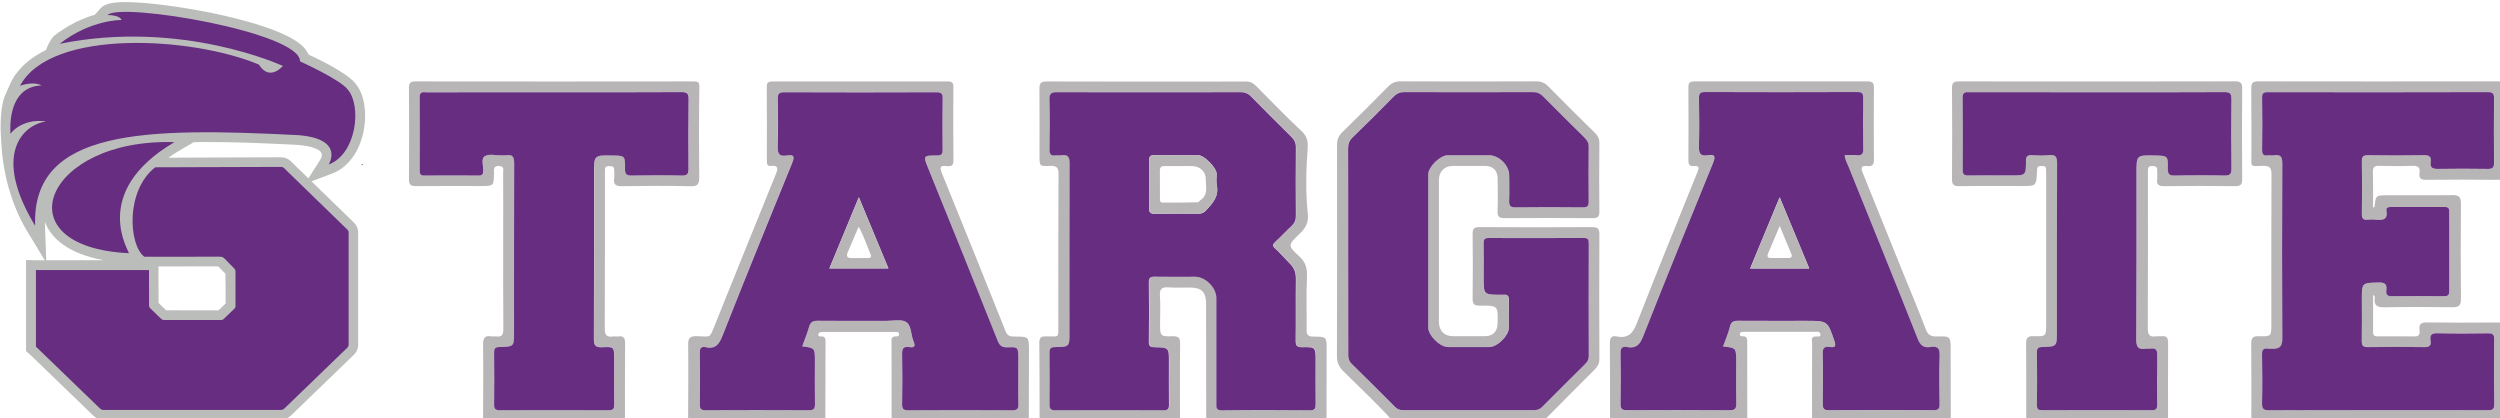 <?xml version="1.0" encoding="UTF-8"?>
<svg width="99.034mm" height="16.571mm" version="1.1" viewBox="0 0 99.034 16.571" xmlns="http://www.w3.org/2000/svg">
 <g transform="translate(-18.44 -118.82)">
  <g transform="matrix(.265 0 0 .265 3.365 67.145)">
   <g fill="#b7b5b6">
    <path class="st2" d="m393.43 257.92c0-3.82 0.02-7.65-0.02-11.47-0.01-0.86 0.17-1.22 1.13-1.19 1.88 0.06 1.88 0 1.88-1.87 0-7.42-0.02-14.84 0.02-22.26 0.01-1.04-0.24-1.38-1.32-1.34-1.96 0.07-1.68 0.23-1.68-1.71-0.02-3.29 0.02-6.58-0.02-9.87-0.01-0.79 0.2-1.05 1.03-1.05 11.94 0.02 23.88 0.02 35.82 0 0.85 0 1.01 0.31 1.01 1.07-0.03 4.21-0.03 8.41 0 12.62 0.01 0.82-0.27 1.04-1.06 1.03-3.53-0.04-7.06-0.04-10.6 0-0.77 0.01-1.18-0.17-1.05-1.01 0.14-0.89-0.27-1.11-1.11-1.08-1.61 0.06-3.23 0.04-4.84 0-0.71-0.02-1.05 0.13-1.02 0.94 0.05 1.75 0.02 3.51 0.02 5.31 0.14-0.07 0.23-0.1 0.23-0.13 0.17-1.69 0.17-1.71 1.89-1.72 3.26-0.01 6.53 0.03 9.79-0.02 0.98-0.02 1.24 0.34 1.23 1.27-0.04 4.74-0.04 9.49 0 14.23 0.01 0.94-0.27 1.27-1.24 1.26-3.38-0.05-6.76-0.06-10.13 0.01-1.13 0.02-1.69-0.24-1.51-1.44 0.02-0.14-0.04-0.28-0.25-0.42v5.64c0 0.47 0.29 0.57 0.68 0.56 1.84 0 3.69-0.02 5.53 0.01 0.77 0.01 0.79-0.46 0.73-0.98-0.1-0.85 0.21-1.12 1.08-1.11 3.53 0.05 7.06 0.03 10.6 0.01 0.7-0.01 1.03 0.13 1.02 0.94-0.04 4.59-0.03 9.18-0.04 13.77h-37.8zm18.92-1.61c5.45 0 10.91-0.01 16.36 0.01 0.64 0 1.07 0 1.05-0.88-0.05-3.25-0.03-6.5-0.01-9.76 0.01-0.65-0.21-0.85-0.86-0.85-2.53 0.03-5.07 0.05-7.6-0.01-0.88-0.02-1.2 0.25-1.06 1.09 0.12 0.73-0.16 0.99-0.93 0.98-2.8-0.05-5.61-0.05-8.41 0-0.8 0.01-0.95-0.28-0.94-0.99 0.04-2.03 0.01-4.06 0.01-6.08 0-2.57 0-2.52 2.55-2.59 0.95-0.02 1.23 0.29 1.11 1.16-0.08 0.61 0.13 0.9 0.82 0.89 2.61-0.03 5.22-0.02 7.83 0 0.53 0 0.76-0.16 0.76-0.72-0.02-3.98-0.01-7.96 0-11.94 0-0.48-0.17-0.68-0.67-0.68-2.69 0.01-5.38 0-8.06 0-0.39 0-0.75 0.07-0.66 0.55 0.25 1.43-0.62 1.44-1.63 1.35-0.38-0.03-0.77-0.04-1.15 0-0.73 0.09-0.91-0.23-0.9-0.91 0.03-2.6 0.04-5.2 0-7.8-0.01-0.8 0.3-0.94 1-0.93 2.73 0.03 5.45 0.04 8.18 0 0.81-0.01 1.26 0.13 1.11 1.04-0.13 0.82 0.27 1.03 1.06 1.01 2.5-0.04 4.99-0.04 7.49 0 0.71 0.01 0.92-0.23 0.92-0.92-0.03-3.21-0.03-6.43 0-9.64 0.01-0.67-0.15-0.93-0.89-0.92-10.98 0.02-21.97 0.02-32.95 0.01-0.67 0-0.84 0.21-0.83 0.85 0.03 2.56 0.03 5.13 0 7.69-0.01 0.68 0.14 1.01 0.88 0.91 0.3-0.04 0.62 0.03 0.92-0.01 0.94-0.14 1.22 0.2 1.22 1.17-0.04 8.76-0.05 17.52 0 26.28 0.01 1.14-0.45 1.47-1.44 1.46-0.23 0-0.46 0.03-0.69-0.01-0.72-0.1-0.91 0.21-0.9 0.9 0.04 2.41 0.05 4.82 0 7.23-0.02 0.85 0.21 1.09 1.08 1.08 5.4-0.05 10.81-0.03 16.23-0.02z"/>
    <path class="st2" d="m265.06 257.92c-2.32-2.61-4.89-4.96-7.36-7.42-0.68-0.68-0.96-1.34-0.96-2.3 0.03-10.48 0.03-20.96 0.01-31.45 0-0.82 0.2-1.43 0.81-2.01 2.32-2.24 4.59-4.52 6.85-6.81 0.52-0.53 1.05-0.77 1.81-0.77 6.76 0.03 13.52 0.03 20.28 0 0.75 0 1.29 0.21 1.82 0.74 2.31 2.35 4.65 4.67 7 6.98 0.44 0.43 0.66 0.86 0.65 1.5-0.03 3.4-0.04 6.81 0 10.21 0.01 0.82-0.26 1.03-1.05 1.02-4.38-0.03-8.76-0.03-13.13 0-0.8 0.01-1.07-0.23-1.04-1.04 0.06-1.64 0.03-3.29 0.01-4.93-0.01-1.14-0.71-1.83-1.85-1.84-1.61-0.01-3.23-0.01-4.84 0-1.28 0.01-2.09 0.84-2.09 2.15v21.12c0 1.39 0.79 2.19 2.17 2.19 1.57 0.01 3.15 0.01 4.72 0 1.15-0.01 1.85-0.69 1.88-1.82 0.09-2.74 0.09-2.78-2.61-2.75-0.83 0.01-1.14-0.18-1.12-1.07 0.05-3.21 0.04-6.43 0-9.64-0.01-0.81 0.24-1.04 1.04-1.03 5.61 0.03 11.21 0.04 16.82 0 0.88-0.01 1.09 0.27 1.09 1.11-0.03 6.2-0.03 12.39 0 18.59 0 0.68-0.25 1.13-0.71 1.59-2.55 2.54-5.08 5.1-7.61 7.66-7.53 0.02-15.06 0.02-22.59 0.02zm-6.64-25.42c0 5.16 0.01 10.33-0.01 15.49 0 0.56 0.1 1.01 0.53 1.42 2.17 2.11 4.31 4.25 6.44 6.4 0.35 0.36 0.71 0.5 1.21 0.5 6.53-0.01 13.05-0.01 19.58 0 0.5 0 0.86-0.13 1.22-0.48 2.13-2.15 4.28-4.28 6.43-6.41 0.34-0.34 0.54-0.67 0.54-1.19-0.02-5.62-0.02-11.25 0-16.87 0-0.58-0.15-0.8-0.77-0.79-4.72 0.02-9.45 0.03-14.17 0.01-0.62 0-0.79 0.19-0.78 0.78 0.03 1.72 0.01 3.44 0.01 5.16 0 2.52 0 2.52 2.58 2.54 0.12 0 0.23 0.01 0.35 0 0.64-0.08 0.88 0.17 0.86 0.83-0.04 1.38 0 2.75-0.02 4.13-0.01 1.18-1.72 2.86-2.9 2.86-2.07 0.01-4.15 0.01-6.22 0-1.21 0-2.95-1.74-2.95-2.95v-22.84c0-1.12 1.77-2.87 2.9-2.88 2.07-0.01 4.15-0.01 6.22 0 1.51 0 2.99 1.5 3 3.02 0.01 1.26 0.04 2.53-0.01 3.79-0.03 0.74 0.19 0.99 0.96 0.98 3.34-0.04 6.68-0.03 10.02 0 0.7 0.01 0.92-0.19 0.91-0.9-0.04-2.72-0.04-5.43 0-8.15 0.01-0.6-0.23-0.99-0.63-1.38-2.08-2.04-4.14-4.09-6.19-6.16-0.43-0.44-0.87-0.64-1.5-0.64-6.41 0.02-12.82 0.02-19.24 0-0.67 0-1.14 0.2-1.6 0.68-2.01 2.05-4.05 4.08-6.12 6.08-0.52 0.5-0.68 1.01-0.68 1.71 0.04 5.09 0.03 10.17 0.03 15.26z"/>
    <path class="st2" d="m212.29 257.92c-0.01-3.9 0.01-7.8-0.04-11.7-0.01-0.92 0.45-0.94 1.14-0.94 1.84 0 1.69 0.32 1.7-1.72 0-7.5-0.02-14.99 0.03-22.49 0.01-1.02-0.27-1.32-1.29-1.27-1.55 0.08-1.55 0.01-1.55-1.5 0-3.33 0.02-6.66-0.01-9.98-0.01-0.8 0.13-1.14 1.06-1.14 9.94 0.03 19.89 0.03 29.83 0.01 0.64 0 1.07 0.24 1.5 0.67 2.27 2.29 4.51 4.6 6.85 6.8 0.82 0.77 0.92 1.58 0.85 2.57-0.25 3.28-0.31 6.56 0.03 9.84 0.13 1.26-0.38 2.07-1.23 2.88-1.78 1.69-1.79 1.77-0.04 3.38 0.94 0.86 1.19 1.77 1.14 3.02-0.13 2.67-0.02 5.35-0.05 8.03-0.01 0.8 0.39 0.94 1.07 0.94 1.92 0.02 1.92 0.04 1.92 1.95 0 3.56-0.01 7.11-0.02 10.67h-17.98c-0.01-5.84-0.01-11.68-0.02-17.52 0-1.79-0.67-2.44-2.49-2.44-1.03 0-2.07 0.06-3.1-0.02-0.98-0.08-1.38 0.19-1.31 1.24 0.1 1.37 0.02 2.75 0.02 4.12 0 1.95 0 1.99 1.9 1.95 0.85-0.02 1.11 0.22 1.1 1.09-0.05 3.86-0.02 7.71-0.02 11.57-7.01-0.01-14-0.01-20.99-0.01zm16.43-49.13c-4.57 0-9.14 0.02-13.71-0.02-0.83-0.01-1.22 0.1-1.19 1.09 0.08 2.48 0.05 4.97 0.01 7.46-0.01 0.69 0.17 1 0.9 0.9 0.26-0.04 0.54 0.03 0.8-0.01 1.11-0.2 1.3 0.33 1.3 1.33-0.04 8.38-0.02 16.75-0.02 25.13 0 2.15 0 2.17-2.1 2.2-0.61 0.01-0.89 0.11-0.88 0.81 0.04 2.6 0.04 5.2 0 7.8-0.01 0.66 0.21 0.84 0.86 0.84 5.38-0.02 10.75-0.02 16.13 0 0.65 0 0.86-0.18 0.85-0.83-0.04-2.14-0.01-4.28-0.01-6.43 0-2.1 0-2.12-2.13-2.16-0.63-0.01-0.87-0.16-0.87-0.83 0.03-2.94 0.04-5.89 0-8.84-0.01-0.74 0.25-0.89 0.93-0.88 2 0.04 3.99 0.01 5.99 0.01 1.55 0 3.18 1.63 3.18 3.18v15.72c0 0.59-0.08 1.08 0.85 1.07 4.38-0.05 8.75-0.04 13.13-0.01 0.77 0.01 0.87-0.3 0.86-0.94-0.03-2.14-0.01-4.28-0.01-6.43 0-2.04 0-2.09-2-2.05-0.87 0.02-0.99-0.31-0.98-1.06 0.04-3.02-0.01-6.04 0.03-9.07 0.01-0.92-0.17-1.63-0.87-2.34-0.75-0.75-1.43-1.58-2.23-2.29-0.42-0.38-0.41-0.6 0-0.98 0.85-0.78 1.62-1.63 2.47-2.41 0.46-0.42 0.64-0.87 0.63-1.5-0.03-3.4-0.03-6.81 0-10.21 0.01-0.67-0.21-1.14-0.68-1.6-2.03-1.98-4.04-3.98-6.01-6.02-0.47-0.48-0.94-0.66-1.6-0.65-4.56 0.03-9.09 0.02-13.63 0.02z"/>
    <path class="st2" d="m159.75 257.92c0.01-3.79 0.05-7.57 0.01-11.36-0.01-0.98 0.2-1.32 1.26-1.31 2.2 0.04 1.86 0.48 2.79-1.82 3.01-7.47 6.02-14.95 9.06-22.41 0.34-0.84 0.37-1.33-0.74-1.22-0.54 0.05-0.61-0.3-0.61-0.73 0.01-3.71 0.01-7.42-0.01-11.13 0-0.63 0.27-0.76 0.83-0.76 8.76 0.01 17.51 0.01 26.27 0 0.61 0 0.8 0.22 0.79 0.81-0.02 3.67-0.03 7.35 0.01 11.02 0.01 0.81-0.4 0.88-1 0.82-0.89-0.1-1.13 0.07-0.74 1.03 3.22 7.88 6.39 15.79 9.55 23.69 0.28 0.7 0.71 0.76 1.33 0.76 2.15 0 2.15 0.02 2.15 2.18 0 3.48-0.01 6.96-0.02 10.44h-20.51c-0.01-3.89-0.01-7.79-0.01-11.68 0-0.44-0.12-0.97 0.62-0.96 0.23 0.01 0.51-0.01 0.5-0.32 0-0.39-0.34-0.35-0.6-0.35h-10.81c-0.11 0-0.23 0.01-0.34 0.04-0.19 0.06-0.34 0.18-0.32 0.41 0.02 0.2 0.2 0.23 0.34 0.22 0.77-0.06 0.74 0.44 0.74 0.97-0.02 3.89-0.02 7.79-0.03 11.68-6.84-0.02-13.68-0.02-20.51-0.02zm17.06-11.15c0.34-0.98 0.73-1.93 1-2.92 0.2-0.74 0.6-0.91 1.32-0.91 3.38 0.03 6.76 0.01 10.14 0.02 1.03 0 2.28-0.31 3.04 0.16 0.83 0.51 0.7 1.93 1.12 2.9 0.35 0.82 0.02 0.96-0.66 0.85-0.91-0.15-1.07 0.27-1.05 1.09 0.05 2.49 0.04 4.97 0 7.46-0.01 0.71 0.2 0.9 0.91 0.9 5.18-0.03 10.37-0.03 15.55 0 0.7 0 0.93-0.17 0.92-0.89-0.04-2.29-0.02-4.59-0.02-6.89 0-1.64 0-1.68-1.61-1.63-0.78 0.03-1.15-0.18-1.46-0.97-3.42-8.58-6.88-17.15-10.36-25.71-0.8-1.97-0.84-1.99 1.27-2 0.78 0 0.85-0.32 0.85-0.95-0.03-2.52-0.04-5.05 0.01-7.57 0.02-0.79-0.26-0.94-0.98-0.93-7.57 0.02-15.13 0.03-22.7 0-0.77 0-0.98 0.22-0.97 0.97 0.04 2.37 0.08 4.75-0.01 7.12-0.04 1.1 0.24 1.56 1.37 1.36 1.04-0.18 1.2 0.13 0.79 1.13-3.51 8.59-6.99 17.19-10.41 25.81-0.5 1.25-1.02 2.05-2.51 1.72-0.58-0.13-0.9 0.08-0.89 0.78 0.04 2.6 0.03 5.2 0 7.8-0.01 0.65 0.21 0.84 0.86 0.84 5.15-0.02 10.29-0.02 15.44 0 0.7 0 0.93-0.19 0.92-0.9-0.04-2.14-0.01-4.28-0.01-6.43 0.02-1.96 0.02-1.96-1.87-2.21z"/>
    <path class="st2" d="m297.56 257.92c0-3.86 0.01-7.73-0.02-11.59-0.01-0.77 0.19-1.21 1.01-1.04 1.73 0.36 2.44-0.49 3.04-2.02 2.96-7.57 6.02-15.11 9.08-22.64 0.3-0.74 0.06-0.88-0.59-0.81-0.6 0.06-0.8-0.21-0.8-0.8 0.02-3.67 0.02-7.34 0-11.02 0-0.68 0.27-0.83 0.89-0.83 8.64 0.01 17.28 0.01 25.92 0 0.71 0 0.92 0.24 0.92 0.93-0.03 3.6-0.03 7.19 0 10.79 0.01 0.8-0.31 1.01-1.02 0.93-0.88-0.1-0.95 0.28-0.66 1 1.97 4.85 3.91 9.7 5.87 14.55 1.19 2.94 2.43 5.86 3.55 8.82 0.34 0.9 0.79 1.13 1.69 1.11 2.04-0.06 2.04-0.01 2.04 2.06 0.01 3.52 0.01 7.04 0.02 10.56h-20.74c0-3.86-0.01-7.72 0.01-11.58 0-0.4-0.25-0.97 0.51-1.05 0.26-0.03 0.76 0.16 0.73-0.29-0.03-0.52-0.57-0.4-0.93-0.4-3.42-0.01-6.83 0-10.25 0-0.15 0-0.31 0-0.46 0.01-0.2 0.01-0.39 0.09-0.41 0.31-0.02 0.23 0.15 0.36 0.36 0.35 0.86-0.06 0.75 0.54 0.75 1.07 0 3.86 0 7.72 0.01 11.58h-20.52zm16.9-11.13c0.35-0.98 0.78-1.93 1-2.92 0.18-0.8 0.59-0.92 1.29-0.91 3.38 0.03 6.76 0.01 10.13 0.01 3.24 0 3.2 0.01 4.22 3.03 0.3 0.88-0.01 0.99-0.72 0.88-0.78-0.11-1.05 0.16-1.04 0.99 0.06 2.48 0.04 4.97 0.01 7.46-0.01 0.69 0.09 1.01 0.91 1 5.22-0.04 10.44-0.03 15.66 0 0.74 0 0.9-0.25 0.89-0.93-0.03-2.41-0.07-4.82 0.01-7.23 0.04-1.07-0.3-1.46-1.34-1.29-0.99 0.16-1.52-0.17-1.93-1.21-3.39-8.59-6.88-17.14-10.33-25.71-0.22-0.55-0.55-1.07-0.59-1.75 0.63 0 1.21-0.04 1.78 0.01 0.72 0.06 1-0.14 0.99-0.93-0.05-2.52-0.03-5.05-0.01-7.57 0.01-0.63-0.07-0.95-0.85-0.95-7.6 0.03-15.2 0.03-22.8 0-0.73 0-0.9 0.24-0.89 0.92 0.04 2.41 0.07 4.82-0.01 7.23-0.03 1.03 0.24 1.49 1.31 1.3 0.99-0.17 1.24 0.08 0.82 1.11-3.52 8.62-7.03 17.25-10.45 25.91-0.5 1.25-1.05 1.92-2.43 1.65-0.74-0.14-0.98 0.18-0.97 0.94 0.05 2.52 0.05 5.05 0 7.57-0.02 0.79 0.27 0.93 0.99 0.93 5.11-0.03 10.21-0.03 15.32 0.01 0.85 0.01 1.01-0.29 0.99-1.06-0.05-2.1-0.02-4.21-0.02-6.31 0.01-1.96 0.01-1.96-1.94-2.18z"/>
    <path class="st2" d="m359.78 257.92c0-3.83 0.02-7.65-0.02-11.48-0.01-0.85 0.15-1.22 1.12-1.19 1.88 0.07 1.88 0.01 1.88-1.86v-22.26c0-0.31 0-0.61-0.02-0.92-0.03-0.36-0.31-0.4-0.59-0.39-0.29 0.01-0.65-0.08-0.73 0.36-0.03 0.15-0.02 0.3-0.03 0.46-0.11 2.17-0.11 2.17-2.29 2.17-3.11 0-6.22-0.03-9.33 0.02-0.87 0.01-1.1-0.26-1.09-1.11 0.04-4.51 0.04-9.03 0-13.54-0.01-0.84 0.3-1.01 1.07-1.01 13.75 0.02 27.49 0.02 41.24-0.01 0.9 0 1.08 0.3 1.07 1.12-0.04 4.48-0.04 8.95 0 13.43 0.01 0.83-0.18 1.13-1.08 1.12-3.53-0.05-7.07-0.04-10.6 0-0.81 0.01-1.12-0.24-1.03-1.04 0.05-0.45 0-0.92 0.01-1.38 0.01-0.56-0.36-0.58-0.77-0.59-0.44-0.01-0.63 0.19-0.62 0.62 0.01 0.19 0 0.38 0 0.57 0 7.69 0.02 15.38-0.02 23.07 0 0.95 0.26 1.35 1.22 1.2 0.26-0.04 0.54 0.02 0.8-0.01 0.84-0.12 1.02 0.28 1.02 1.05-0.03 3.86-0.01 7.73-0.01 11.59-7.06 0.01-14.13 0.01-21.2 0.01zm10.6-49.13c-6.34-0.01-12.68 0-19.01-0.01-0.59 0-1.1-0.1-1.09 0.83 0.05 3.6 0.04 7.19 0.01 10.79-0.01 0.67 0.23 0.84 0.86 0.83 2.15-0.03 4.3-0.01 6.45-0.01 2.11 0 2.14 0 2.15-2.14 0-0.74 0.24-0.92 0.93-0.88 0.84 0.05 1.7 0.08 2.53-0.01 0.99-0.1 1.19 0.28 1.19 1.21-0.03 8.38-0.02 16.76-0.02 25.14 0 2.25 0 2.27-2.19 2.33-0.57 0.02-0.81 0.12-0.8 0.76 0.03 2.64 0.03 5.28 0 7.92-0.01 0.61 0.2 0.78 0.79 0.77 5.45-0.02 10.91-0.02 16.36 0 0.67 0 0.84-0.22 0.83-0.85-0.03-2.45-0.05-4.9 0.01-7.35 0.02-0.81-0.22-1.13-1.03-1.01-0.23 0.03-0.47-0.03-0.69 0.01-1.1 0.18-1.42-0.23-1.42-1.36 0.05-8.3 0.03-16.61 0.03-24.91 0-2.66 0-2.66 2.7-2.61 1.98 0.04 2.03 0.04 1.99 2-0.02 0.83 0.25 1.02 1.04 1 2.46-0.05 4.92-0.06 7.37 0 0.84 0.02 1.11-0.17 1.1-1.06-0.06-3.44-0.05-6.89 0-10.33 0.01-0.84-0.19-1.09-1.07-1.08-6.35 0.04-12.68 0.02-19.02 0.02z"/>
    <path class="st2" d="m129.1 257.92c0.01-3.79 0.05-7.58 0-11.36-0.01-0.98 0.2-1.46 1.26-1.28 0.22 0.04 0.46-0.02 0.69 0.01 0.89 0.13 1.08-0.28 1.08-1.11-0.04-4.63-0.02-9.26-0.02-13.89 0-3.14 0.01-6.27-0.01-9.41 0-0.44 0.23-1.04-0.62-1.07-0.89-0.03-0.74 0.57-0.75 1.08-0.04 1.92-0.03 1.92-1.97 1.92-3.23 0-6.45-0.02-9.68 0.01-0.79 0.01-1.06-0.2-1.06-1.02 0.04-4.55 0.03-9.11 0-13.66-0.01-0.75 0.23-0.98 0.98-0.97 13.86 0.02 27.73 0.02 41.59 0 0.67 0 0.85 0.1 0.84 0.87-0.07 4.48-0.07 8.95-0.02 13.43 0.01 1-0.19 1.4-1.31 1.37-3.42-0.08-6.84-0.06-10.25-0.01-0.9 0.01-1.28-0.23-1.16-1.15 0.06-0.45 0.02-0.92 0-1.38-0.02-0.5-0.41-0.46-0.76-0.47s-0.61 0.08-0.61 0.5c0 0.23-0.01 0.46-0.01 0.69 0 7.69 0.01 15.38-0.02 23.07 0 0.95 0.25 1.35 1.22 1.21 0.26-0.04 0.54 0.03 0.8-0.01 0.84-0.12 1.02 0.28 1.02 1.05-0.03 3.86-0.02 7.73-0.02 11.59-7.08-0.01-14.15-0.01-21.21-0.01zm10.63-49.13h-19.01c-0.5 0-1.08-0.19-1.07 0.72 0.04 3.67 0.02 7.35 0.01 11.02 0 0.46 0.11 0.7 0.64 0.7 2.73-0.02 5.45-0.02 8.18 0 0.5 0 0.64-0.18 0.67-0.67 0.05-0.77-0.41-1.82 0.26-2.24 0.59-0.36 1.57-0.1 2.37-0.11 0.27 0 0.54 0.04 0.81-0.01 0.99-0.16 1.19 0.28 1.18 1.2-0.04 8.42-0.02 16.84-0.02 25.25 0 2.15 0 2.17-2.09 2.2-0.61 0.01-0.9 0.12-0.89 0.82 0.04 2.6 0.03 5.2 0 7.81-0.01 0.67 0.24 0.83 0.87 0.83 5.42-0.02 10.83-0.02 16.25 0 0.66 0 0.85-0.2 0.84-0.85-0.03-2.26-0.01-4.51-0.01-6.77 0-1.82 0-1.89-1.79-1.79-1.06 0.06-1.25-0.29-1.25-1.28 0.04-8.23 0.02-16.45 0.02-24.68 0-2.75 0-2.75 2.71-2.71 1.92 0.03 1.96 0.03 1.93 1.96-0.01 0.78 0.18 1.06 1.01 1.04 2.5-0.05 4.99-0.06 7.49 0 0.86 0.02 1-0.31 0.99-1.06-0.03-3.44-0.05-6.89 0.01-10.33 0.01-0.86-0.22-1.09-1.08-1.08-6.36 0.05-12.7 0.03-19.03 0.03z"/>
   </g>
   <g fill="#662d80">
    <path class="st1" d="m111.12 219.59c-0.04 0.05-0.08 0.1-0.12 0.14-0.1-0.1-0.06-0.17 0.05-0.22 0.01 0 0.07 0.08 0.07 0.08z"/>
    <path class="st1" d="m412.35 256.31c-5.41 0-10.83-0.02-16.24 0.02-0.87 0.01-1.1-0.23-1.08-1.08 0.06-2.41 0.04-4.82 0-7.23-0.01-0.7 0.17-1.01 0.9-0.9 0.23 0.03 0.46 0 0.69 0.01 0.99 0.01 1.44-0.31 1.44-1.46-0.05-8.76-0.04-17.52 0-26.28 0-0.97-0.28-1.31-1.22-1.17-0.3 0.05-0.62-0.03-0.92 0.01-0.74 0.11-0.89-0.22-0.88-0.91 0.04-2.56 0.04-5.13 0-7.69-0.01-0.64 0.16-0.85 0.83-0.85 10.98 0.02 21.97 0.02 32.95-0.01 0.74 0 0.89 0.25 0.89 0.92-0.03 3.21-0.03 6.43 0 9.64 0.01 0.69-0.2 0.93-0.92 0.92-2.5-0.04-4.99-0.04-7.49 0-0.78 0.01-1.18-0.2-1.06-1.01 0.14-0.91-0.31-1.06-1.11-1.04-2.73 0.05-5.45 0.04-8.18 0-0.71-0.01-1.02 0.13-1 0.93 0.05 2.6 0.04 5.2 0 7.8-0.01 0.68 0.18 1 0.9 0.91 0.38-0.05 0.77-0.04 1.15 0 1.01 0.09 1.88 0.08 1.63-1.35-0.08-0.47 0.28-0.55 0.66-0.55 2.69 0.01 5.38 0.01 8.06 0 0.5 0 0.67 0.19 0.67 0.68-0.01 3.98-0.01 7.96 0 11.94 0 0.56-0.23 0.72-0.76 0.72-2.61-0.02-5.22-0.03-7.83 0-0.69 0.01-0.9-0.28-0.82-0.89 0.12-0.86-0.16-1.18-1.11-1.16-2.55 0.06-2.55 0.01-2.55 2.59 0 2.03 0.03 4.06-0.01 6.08-0.01 0.71 0.14 1.01 0.94 0.99 2.8-0.05 5.61-0.05 8.41 0 0.78 0.01 1.06-0.24 0.93-0.98-0.14-0.85 0.18-1.12 1.06-1.09 2.53 0.06 5.07 0.04 7.6 0.01 0.65-0.01 0.86 0.2 0.86 0.85-0.03 3.25-0.04 6.5 0.01 9.76 0.01 0.88-0.42 0.88-1.05 0.88-5.45-0.02-10.9-0.01-16.35-0.01z"/>
    <path class="st1" d="m258.42 232.5c0-5.09 0.01-10.17-0.01-15.26 0-0.7 0.16-1.21 0.68-1.71 2.07-1.99 4.1-4.02 6.12-6.08 0.47-0.47 0.93-0.68 1.6-0.68 6.41 0.02 12.82 0.02 19.24 0 0.63 0 1.07 0.2 1.5 0.64 2.05 2.07 4.11 4.12 6.19 6.16 0.4 0.4 0.64 0.78 0.63 1.38-0.03 2.72-0.04 5.43 0 8.15 0.01 0.71-0.2 0.91-0.91 0.9-3.34-0.04-6.68-0.04-10.02 0-0.77 0.01-0.99-0.24-0.96-0.98 0.05-1.26 0.02-2.52 0.01-3.79-0.01-1.52-1.5-3.01-3-3.02-2.07-0.01-4.15-0.01-6.22 0-1.13 0.01-2.9 1.76-2.9 2.88-0.01 7.61-0.01 15.22 0 22.84 0 1.21 1.74 2.94 2.95 2.95 2.07 0.01 4.15 0.01 6.22 0 1.18-0.01 2.89-1.69 2.9-2.86 0.02-1.38-0.02-2.75 0.02-4.13 0.02-0.66-0.23-0.91-0.86-0.83-0.11 0.01-0.23 0-0.35 0-2.58-0.01-2.58-0.01-2.58-2.54 0-1.72 0.02-3.44-0.01-5.16-0.01-0.59 0.16-0.78 0.78-0.78 4.72 0.02 9.45 0.02 14.17-0.01 0.62 0 0.77 0.21 0.77 0.79-0.02 5.62-0.02 11.25 0 16.87 0 0.52-0.2 0.85-0.54 1.19-2.15 2.13-4.3 4.26-6.43 6.41-0.35 0.36-0.72 0.48-1.22 0.48-6.53-0.01-13.05-0.01-19.58 0-0.5 0-0.86-0.14-1.21-0.5-2.13-2.15-4.28-4.29-6.44-6.4-0.43-0.42-0.54-0.86-0.53-1.42-0.01-5.16-0.01-10.32-0.01-15.49z"/>
    <path class="st1" d="m228.72 208.79c4.53 0 9.06 0.01 13.59-0.01 0.66 0 1.13 0.17 1.6 0.65 1.98 2.03 3.99 4.03 6.01 6.02 0.47 0.46 0.69 0.93 0.68 1.6-0.03 3.4-0.03 6.81 0 10.21 0.01 0.63-0.18 1.08-0.63 1.5-0.84 0.78-1.62 1.63-2.47 2.41-0.41 0.38-0.42 0.6 0 0.98 0.79 0.71 1.48 1.54 2.23 2.29 0.7 0.7 0.88 1.41 0.87 2.34-0.04 3.02 0.01 6.04-0.03 9.07-0.01 0.75 0.12 1.08 0.98 1.06 2-0.04 2 0.01 2 2.05 0 2.14-0.02 4.28 0.01 6.43 0.01 0.64-0.09 0.95-0.86 0.94-4.38-0.04-8.75-0.05-13.13 0.01-0.93 0.01-0.85-0.48-0.85-1.07 0.01-5.24 0-10.48 0-15.72 0-1.55-1.63-3.18-3.18-3.18-2 0-3.99 0.03-5.99-0.01-0.68-0.01-0.94 0.14-0.93 0.88 0.04 2.94 0.04 5.89 0 8.84-0.01 0.68 0.24 0.82 0.87 0.83 2.13 0.04 2.13 0.06 2.13 2.16 0 2.14-0.02 4.28 0.01 6.43 0.01 0.66-0.2 0.84-0.85 0.83-5.38-0.02-10.75-0.02-16.13 0-0.65 0-0.86-0.18-0.86-0.84 0.03-2.6 0.03-5.2 0-7.8-0.01-0.7 0.27-0.8 0.88-0.81 2.1-0.03 2.1-0.05 2.1-2.2 0-8.38-0.02-16.75 0.02-25.13 0-1-0.18-1.53-1.3-1.33-0.26 0.05-0.54-0.03-0.8 0.01-0.73 0.1-0.91-0.2-0.9-0.9 0.04-2.49 0.07-4.97-0.01-7.46-0.03-0.99 0.36-1.1 1.19-1.09 4.62 0.02 9.19 0.01 13.75 0.01zm-0.04 13.77c0 1.18 0.04 2.37-0.01 3.55-0.03 0.66 0.2 0.85 0.84 0.84 2.18-0.03 4.37-0.02 6.55-0.01 0.46 0 0.79-0.15 1.1-0.48 1.01-1.08 1.98-2.13 1.61-3.81-0.12-0.55 0-1.14-0.02-1.71-0.03-0.85-1.83-2.71-2.67-2.72-2.22-0.02-4.44 0.01-6.66-0.02-0.64-0.01-0.77 0.25-0.75 0.81 0.03 1.19 0.01 2.37 0.01 3.55z"/>
    <path class="st1" d="m176.81 246.77c1.89 0.25 1.89 0.25 1.89 2.22 0 2.14-0.03 4.29 0.01 6.43 0.01 0.71-0.22 0.9-0.92 0.9-5.15-0.03-10.29-0.02-15.44 0-0.65 0-0.86-0.19-0.86-0.84 0.03-2.6 0.04-5.2 0-7.8-0.01-0.71 0.3-0.91 0.89-0.78 1.48 0.33 2.01-0.47 2.51-1.72 3.42-8.63 6.9-17.23 10.41-25.81 0.41-1 0.25-1.31-0.79-1.13-1.13 0.2-1.41-0.27-1.37-1.36 0.09-2.37 0.05-4.74 0.01-7.12-0.01-0.74 0.19-0.97 0.97-0.97 7.57 0.03 15.13 0.03 22.7 0 0.72 0 1 0.15 0.98 0.93-0.05 2.52-0.04 5.05-0.01 7.57 0.01 0.63-0.06 0.95-0.85 0.95-2.11 0-2.07 0.03-1.27 2 3.48 8.56 6.94 17.13 10.36 25.71 0.31 0.78 0.68 0.99 1.46 0.97 1.6-0.06 1.6-0.02 1.61 1.63 0 2.3-0.03 4.59 0.02 6.89 0.01 0.72-0.22 0.89-0.92 0.89-5.18-0.03-10.37-0.03-15.55 0-0.71 0-0.92-0.19-0.91-0.9 0.04-2.49 0.05-4.97 0-7.46-0.02-0.81 0.14-1.23 1.05-1.09 0.68 0.11 1.01-0.03 0.66-0.85-0.42-0.97-0.29-2.39-1.12-2.9-0.76-0.47-2.01-0.16-3.04-0.16-3.38-0.01-6.76 0.02-10.14-0.02-0.72-0.01-1.12 0.17-1.32 0.91-0.28 0.98-0.67 1.93-1.02 2.91zm12.88-11.65c-1.49-3.58-2.92-7.01-4.42-10.63-1.52 3.66-2.94 7.1-4.4 10.63h8.82z"/>
    <path class="st1" d="m314.46 246.79c1.95 0.22 1.95 0.22 1.95 2.17 0 2.1-0.03 4.21 0.02 6.31 0.02 0.76-0.14 1.06-0.99 1.06-5.11-0.04-10.21-0.03-15.32-0.01-0.71 0-1-0.14-0.99-0.93 0.05-2.52 0.05-5.05 0-7.57-0.01-0.76 0.22-1.08 0.97-0.94 1.38 0.27 1.94-0.39 2.43-1.65 3.42-8.66 6.93-17.29 10.45-25.91 0.42-1.03 0.17-1.28-0.82-1.11-1.07 0.18-1.34-0.27-1.31-1.3 0.08-2.41 0.05-4.82 0.01-7.23-0.01-0.68 0.16-0.92 0.89-0.92 7.6 0.03 15.2 0.03 22.8 0 0.78 0 0.86 0.31 0.85 0.95-0.03 2.52-0.04 5.05 0.01 7.57 0.02 0.79-0.27 0.99-0.99 0.93-0.57-0.05-1.15-0.01-1.78-0.01 0.04 0.68 0.37 1.2 0.59 1.75 3.45 8.57 6.94 17.12 10.33 25.71 0.41 1.04 0.94 1.37 1.93 1.21 1.04-0.17 1.38 0.21 1.34 1.29-0.09 2.41-0.05 4.82-0.01 7.23 0.01 0.68-0.15 0.93-0.89 0.93-5.22-0.03-10.44-0.04-15.66 0-0.82 0.01-0.92-0.32-0.91-1 0.03-2.49 0.05-4.97-0.01-7.46-0.02-0.83 0.25-1.1 1.04-0.99 0.71 0.1 1.02-0.01 0.72-0.88-1.02-3.02-0.99-3.03-4.22-3.03-3.38 0-6.76 0.01-10.13-0.01-0.7-0.01-1.11 0.12-1.29 0.91-0.23 0.99-0.66 1.94-1.01 2.93zm12.88-11.66c-1.46-3.52-2.89-6.96-4.42-10.64-1.53 3.7-2.96 7.13-4.41 10.64h8.83z"/>
    <path class="st1" d="m370.38 208.79c6.34 0 12.68 0.02 19.01-0.02 0.88-0.01 1.08 0.24 1.07 1.08-0.05 3.44-0.05 6.89 0 10.33 0.01 0.88-0.25 1.08-1.1 1.06-2.46-0.06-4.92-0.05-7.37 0-0.79 0.02-1.06-0.18-1.04-1 0.04-1.96-0.01-1.96-1.99-2-2.7-0.05-2.7-0.05-2.7 2.61 0 8.3 0.02 16.61-0.03 24.91-0.01 1.13 0.32 1.54 1.42 1.36 0.22-0.04 0.46 0.02 0.69-0.01 0.81-0.12 1.05 0.2 1.03 1.01-0.05 2.45-0.04 4.9-0.01 7.35 0.01 0.63-0.16 0.86-0.83 0.85-5.45-0.02-10.91-0.02-16.36 0-0.6 0-0.8-0.16-0.79-0.77 0.03-2.64 0.03-5.28 0-7.92-0.01-0.63 0.24-0.74 0.8-0.76 2.19-0.06 2.19-0.08 2.19-2.33 0-8.38-0.01-16.76 0.02-25.14 0-0.93-0.2-1.31-1.19-1.21-0.84 0.09-1.69 0.06-2.53 0.01-0.68-0.04-0.93 0.14-0.93 0.88 0 2.14-0.04 2.14-2.15 2.14-2.15 0-4.3-0.02-6.45 0.01-0.63 0.01-0.87-0.16-0.86-0.83 0.03-3.6 0.04-7.19-0.01-10.79-0.01-0.93 0.5-0.83 1.09-0.83 6.34 0.01 12.68 0.01 19.02 0.01z"/>
    <path class="st1" d="m139.73 208.79c6.34 0 12.68 0.02 19.01-0.02 0.86-0.01 1.1 0.22 1.08 1.08-0.05 3.44-0.04 6.89-0.01 10.33 0.01 0.75-0.13 1.08-0.99 1.06-2.5-0.06-4.99-0.05-7.49 0-0.83 0.02-1.03-0.26-1.01-1.04 0.03-1.93-0.01-1.93-1.93-1.96-2.71-0.04-2.71-0.04-2.71 2.71 0 8.23 0.02 16.45-0.02 24.68 0 0.98 0.19 1.33 1.25 1.28 1.79-0.1 1.79-0.02 1.79 1.79 0 2.26-0.02 4.52 0.01 6.77 0.01 0.64-0.17 0.85-0.84 0.85-5.42-0.02-10.83-0.02-16.25 0-0.63 0-0.88-0.16-0.87-0.83 0.03-2.6 0.03-5.2 0-7.81-0.01-0.69 0.28-0.81 0.89-0.82 2.09-0.04 2.09-0.06 2.09-2.2 0-8.42-0.01-16.84 0.02-25.25 0-0.93-0.2-1.36-1.18-1.2-0.26 0.04-0.54 0-0.81 0.01-0.81 0.01-1.78-0.25-2.37 0.11-0.67 0.41-0.21 1.47-0.26 2.24-0.03 0.49-0.17 0.67-0.67 0.67-2.73-0.02-5.45-0.02-8.18 0-0.53 0-0.64-0.24-0.64-0.7 0.01-3.67 0.03-7.35-0.01-11.02-0.01-0.91 0.57-0.72 1.07-0.72 6.35-0.01 12.69-0.01 19.03-0.01z"/>
   </g>
   <g fill="#b7b5b6">
    <path class="st2" d="m228.68 222.56c0-1.18 0.02-2.37-0.01-3.55-0.02-0.56 0.11-0.82 0.75-0.81 2.22 0.03 4.44 0 6.66 0.02 0.84 0.01 2.63 1.87 2.67 2.72 0.02 0.57-0.1 1.17 0.02 1.71 0.37 1.68-0.61 2.73-1.61 3.81-0.31 0.33-0.64 0.48-1.1 0.48-2.18-0.02-4.37-0.03-6.55 0.01-0.64 0.01-0.87-0.17-0.84-0.84 0.05-1.18 0.01-2.37 0.01-3.55zm4.53-2.74c-0.73 0-1.46 0.02-2.19 0-0.54-0.02-0.76 0.19-0.75 0.73 0.02 1.38 0 2.75 0.01 4.13 0 0.27 0.01 0.6 0.37 0.61 1.76 0.01 3.52-0.01 5.28-0.05 0.15 0 0.28-0.24 0.44-0.35 1.17-0.79 0.74-1.99 0.77-3.04 0.03-1.15-0.84-2-1.98-2.02-0.65-0.02-1.3-0.01-1.95-0.01z"/>
    <path class="st2" d="m189.69 235.12h-8.82c1.46-3.53 2.89-6.97 4.4-10.63 1.5 3.62 2.93 7.05 4.42 10.63zm-4.45-6.23c-0.61 1.42-1.11 2.61-1.62 3.8-0.23 0.53-0.18 0.9 0.53 0.89 0.81-0.01 1.61-0.01 2.42 0 0.44 0 0.66-0.12 0.44-0.61-0.56-1.29-0.96-2.65-1.77-4.08z"/>
    <path class="st2" d="m327.34 235.13h-8.83c1.45-3.51 2.88-6.94 4.41-10.64 1.53 3.68 2.96 7.12 4.42 10.64zm-4.41-6.36c-0.66 1.56-1.19 2.84-1.74 4.12-0.17 0.41-0.11 0.67 0.4 0.68h2.64c0.38 0 0.61-0.17 0.45-0.57-0.54-1.32-1.09-2.64-1.75-4.23z"/>
   </g>
   <path class="st0" d="m111.11 215.17c0.74-2.96 0.31-6.02-1.07-7.66-1.11-1.48-5.09-3.46-7.05-4.37-0.16-0.39-0.41-0.76-0.75-1.12-3.74-3.88-20.56-6.71-26.55-6.71-2.1 0-3.2 0.28-3.81 0.97l-0.8 0.91c-1.79 0.53-3.98 1.49-6.17 3.21 0 0-0.64 0.68-1.15 2.07-2.18 1.06-4.04 2.56-5.17 4.66l-0.97 2.17c-0.56 1.37-0.72 3.85-0.61 5.79l0.08 1.41c0.19 3.41 0.93 6.78 2.26 9.92 0.43 1.03 0.95 2.08 1.56 3.08l2.67 4.41h-0.97-0.21l-1.62-0.04v13.62l0.5 0.43 0.09 0.08c0.03 0.03 0.06 0.05 0.09 0.08l0.56 0.54 8.79 8.49c0.43 0.42 0.95 0.63 1.55 0.63h13.23 13.23c0.61 0 1.14-0.21 1.58-0.64 2.95-2.86 6.01-5.81 9.35-9.03 0.45-0.43 0.68-0.96 0.68-1.57-0.01-5.57-0.01-11.14 0-16.71 0-0.6-0.22-1.11-0.64-1.52-2.12-2.05-4.23-4.11-6.34-6.16l3.1-1.17c2.18-0.82 3.85-2.93 4.56-5.77zm-47.31 18.73-0.19-5.21c-0.01-0.18-0.01-0.35-0.01-0.52 0.92 2.49 3.59 4.8 8.82 5.73zm26.81 6.47c-0.35 0.35-0.71 0.69-1.06 1.02h-3.85c-1.33 0-2.65 0-3.98-0.01-0.4-0.38-0.78-0.74-1.13-1.09-0.01-1.2-0.01-2.4-0.01-3.6v-1.86h2.58c1.71 0 2.97 0 6.35-0.01 0.25 0.26 0.5 0.51 0.74 0.76l0.33 0.33c0.03 1.45 0.04 2.91 0.03 4.46zm14.2-21.57-1.82 2.86c-0.32-0.31-1.83-1.77-1.83-1.77-0.26-0.25-0.5-0.48-0.73-0.72-0.42-0.44-0.96-0.66-1.6-0.66-2.89 0-6.12 0.02-9.36 0.03-2.53 0.01-5.06 0.02-7.42 0.03 0.54-0.38 1.09-0.72 1.64-1.05l2.16-1.27c0.65-0.01 1.31-0.02 1.99-0.02 4.48 0 9.35 0.21 13.52 0.43 2.27 0.17 3.33 0.73 3.57 1.18 0.2 0.37-0.12 0.96-0.12 0.96z" fill="#bbbdbb"/>
   <path class="st1" d="m63.1 207.77s-1.02-0.69-3.22 0.05c4.63-8.65 25.89-7.31 35.72-3.16 0 0 1.33 2.57 3.58 0.2 0 0-15.1-7.02-33.37-3.31 4.66-3.66 9.26-3.56 9.26-3.56s-0.2-0.74-2.1-0.74c1.74-1.98 28.91 2.57 28.76 6.92 0 0 6.14 2.77 7.16 4.25 2.07 2.37 1.33 9.59-2.87 11.17 0 0 2.46-3.85-4.58-4.39-22.75-1.15-39.84-0.98-39.3 13.55-6.45-10.62-1.87-15.09 1.61-15.59-2.2-0.35-4.3 0.49-5.3 1.85-0.21-4.03 1.17-7.14 4.65-7.24zm13.04 25.08c0.28 0.01-6.07-9.02 6.82-16.6-19.43-0.63-25.94 15.68-6.82 16.6zm-13.67 14.17c3.12 3.01 6.24 6.02 9.36 9.04 0.16 0.15 0.31 0.22 0.54 0.22 8.82-0.01 17.64-0.01 26.47 0 0.24 0 0.4-0.07 0.57-0.23 3.11-3.02 6.23-6.03 9.36-9.04 0.16-0.15 0.23-0.3 0.23-0.52-0.01-5.57-0.01-11.14 0-16.71 0-0.19-0.05-0.33-0.2-0.47l-8.37-8.13c-0.35-0.34-0.7-0.67-1.03-1.02-0.16-0.16-0.32-0.21-0.54-0.21-5.79 0.01-12.98 0.05-18.77 0.06-4.45 3.46-3.99 11.57-1.63 13.37 5.78-0.01 5.47 0 11.25-0.01 0.32 0 0.55 0.07 0.77 0.31 0.47 0.51 0.98 0.99 1.46 1.49 0.08 0.09 0.15 0.23 0.15 0.34 0.01 1.76 0.01 3.52 0 5.28 0 0.11-0.05 0.24-0.13 0.32-0.54 0.54-1.09 1.07-1.65 1.59-0.09 0.08-0.24 0.14-0.36 0.14-2.86 0.01-5.71 0.01-8.57 0-0.12 0-0.27-0.06-0.36-0.14-0.57-0.54-1.14-1.08-1.69-1.63-0.09-0.1-0.16-0.26-0.16-0.39-0.01-1.64-0.01-3.29-0.01-4.93v-0.38h-0.39-16.13c-0.13 0-0.26-0.01-0.38-0.01v11.47c0.05 0.05 0.13 0.12 0.21 0.19z" fill="#662d80"/>
  </g>
 </g>
</svg>
